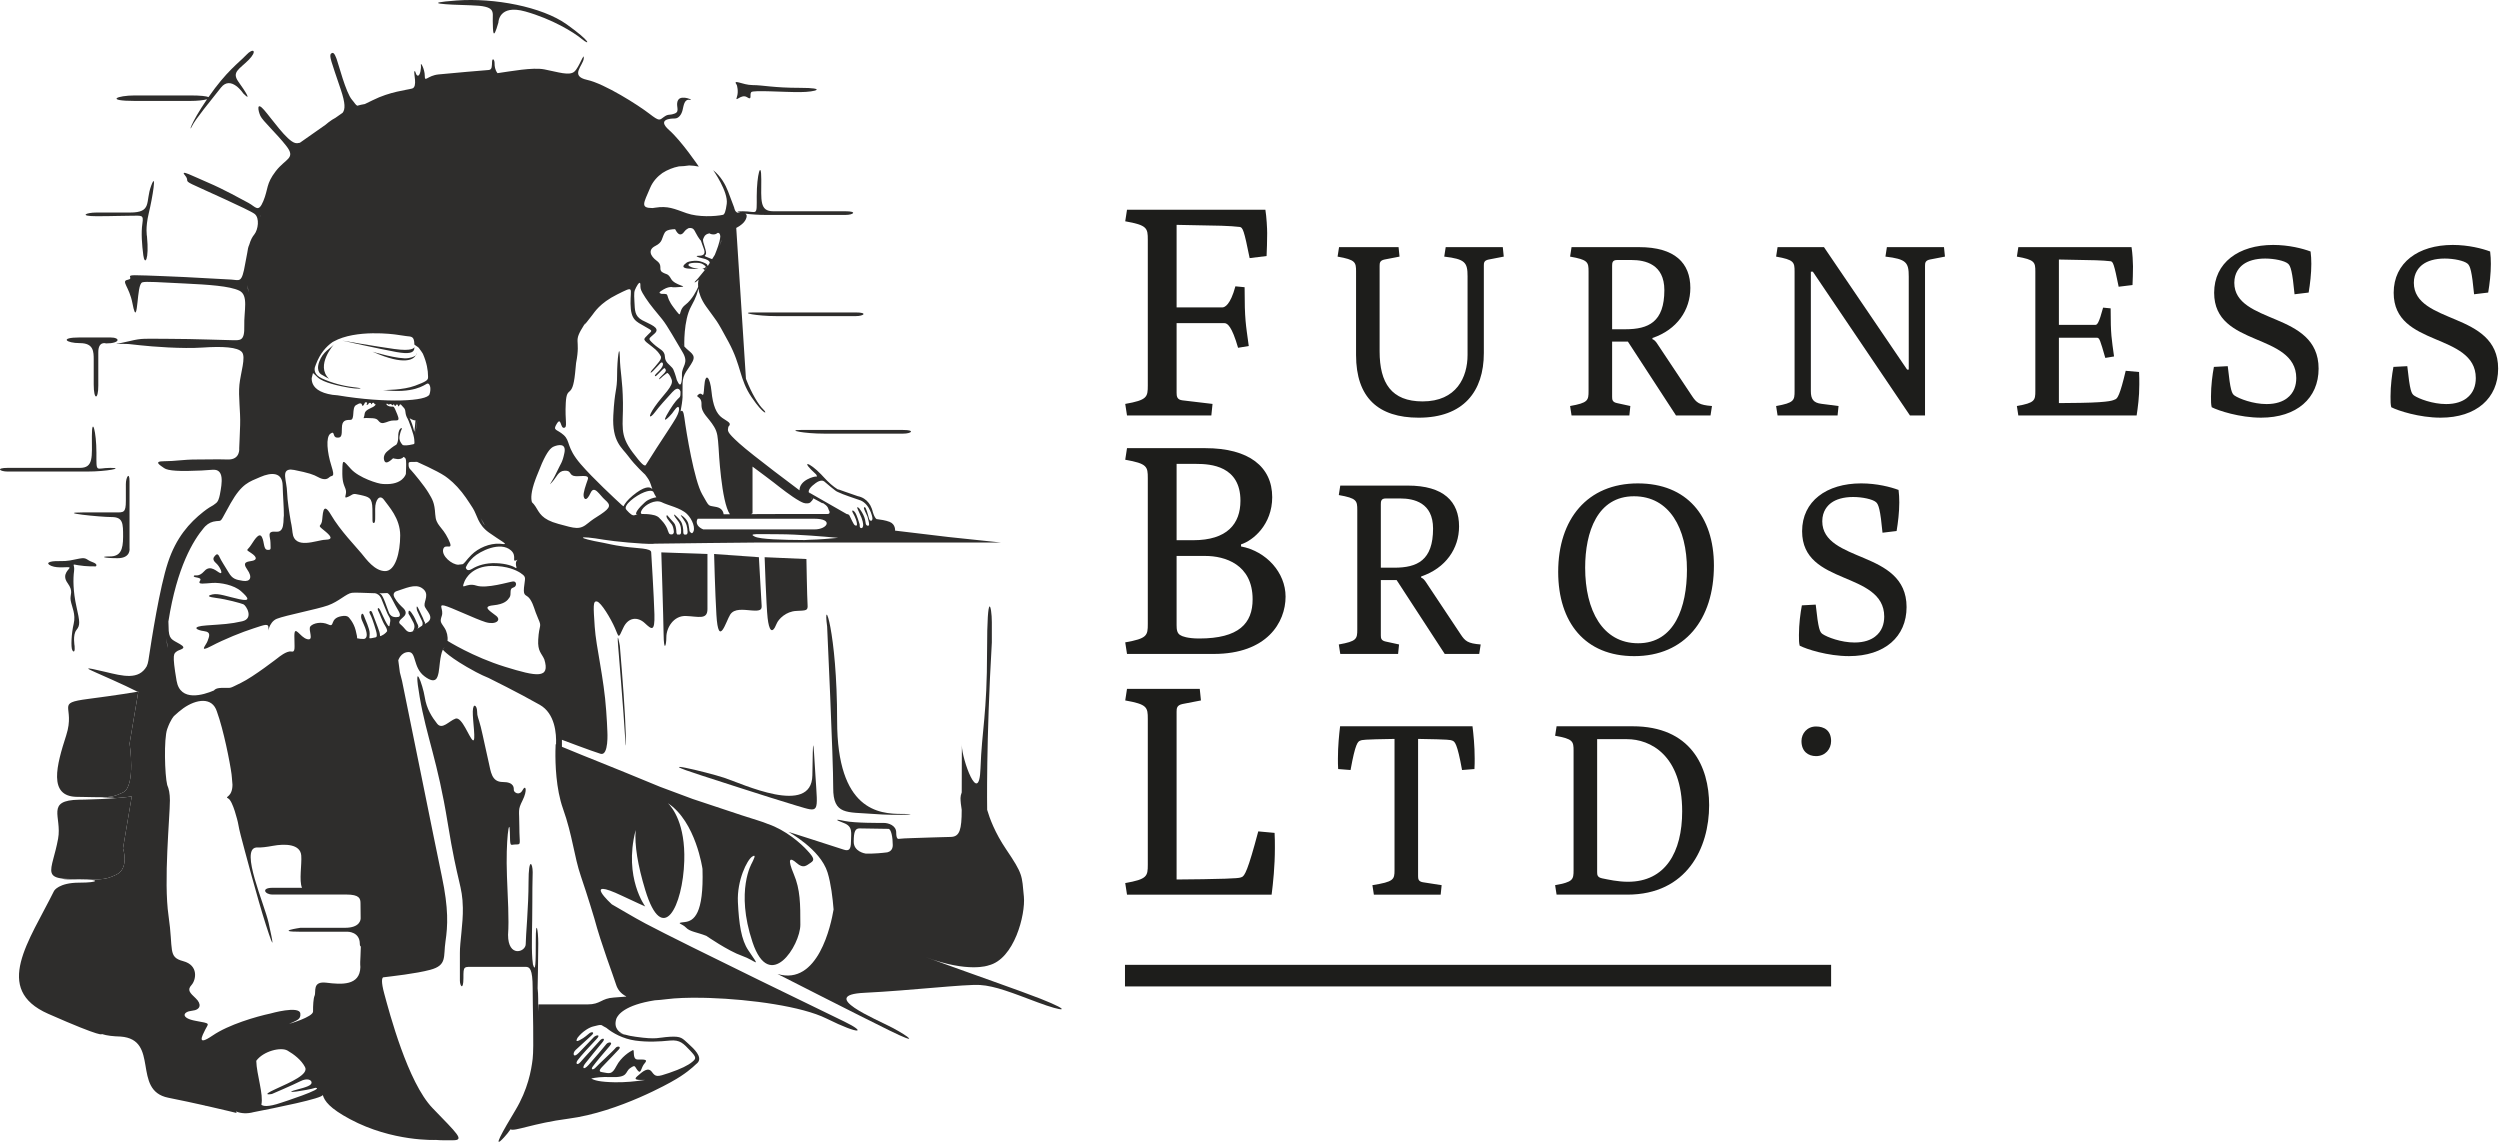 <?xml version="1.0" encoding="utf-8"?>
<!-- Generator: Adobe Illustrator 15.0.0, SVG Export Plug-In . SVG Version: 6.00 Build 0)  -->
<!DOCTYPE svg PUBLIC "-//W3C//DTD SVG 1.1//EN" "http://www.w3.org/Graphics/SVG/1.1/DTD/svg11.dtd">
<svg version="1.1" id="Layer_1" xmlns="http://www.w3.org/2000/svg" xmlns:xlink="http://www.w3.org/1999/xlink" x="0px" y="0px"
	 width="600px" height="274px" viewBox="0 0 600 274" enable-background="new 0 0 600 274" xml:space="preserve">
<g>
	<g>
		<path fill="#1D1D1B" d="M346.617,61.587l0.352-2.274h13.701l0.232,2.274l-3.614,0.699c-1.165,0.234-1.165,0.817-1.165,1.516
			v20.933c0,9.212-4.899,15.508-15.627,15.508c-9.679,0-15.041-4.78-15.041-15.042V65.202c0-2.273-0.118-2.856-4.434-3.615
			l0.352-2.274h14.284l0.232,2.274l-3.614,0.699c-1.107,0.234-1.165,0.817-1.165,1.516v20.524c0,7.638,2.856,12.011,10.32,12.011
			c8.16,0,10.785-5.831,10.785-11.136V66.31C352.216,62.986,351.633,62.17,346.617,61.587z"/>
		<path fill="#1D1D1B" d="M376.821,97.443c4.315-0.758,4.433-1.34,4.433-3.614V65.202c0-2.273-0.117-2.856-4.433-3.615l0.351-2.274
			h16.21c8.628,0,12.301,3.849,12.301,9.795c0,5.306-3.206,10.028-9.095,12.01v0.292c0.407,0.116,0.816,0.524,1.283,1.283
			l8.221,12.36c1.05,1.574,1.69,2.158,4.781,2.39l-0.351,2.274h-8.28l-11.543-17.725h-3.79v13.235c0,0.7,0.059,1.283,1.165,1.515
			l3.209,0.7l-0.235,2.274h-13.876L376.821,97.443z M390.116,79.02c5.539,0,9.329-1.75,9.329-9.387c0-6.239-4.607-7.23-7.873-7.23
			h-3.498c-1.106,0-1.165,0.7-1.165,1.399V79.02H390.116z"/>
		<path fill="#1D1D1B" d="M426.266,97.443c4.315-0.758,4.434-1.34,4.434-3.614V65.202c0-2.273-0.118-2.856-4.434-3.615l0.351-2.274
			h7.931l0.582,5.889h-0.524v28.686c0,1.865,0.583,2.798,2.564,3.032l4.083,0.523l-0.234,2.274h-14.401L426.266,97.443z
			 M431.106,59.312h6.646l23.672,34.867l-0.116,5.48l-2.916,0.059L431.106,59.312z M457.635,88.699h0.466V66.367
			c0-3.382-0.583-4.197-5.597-4.78l0.35-2.274h13.703l0.232,2.274l-3.615,0.699c-1.107,0.234-1.168,0.817-1.168,1.516v35.916h-3.438
			L457.635,88.699z"/>
		<path fill="#1D1D1B" d="M484.051,97.443c4.312-0.758,4.43-1.34,4.43-3.614V65.202c0-2.273-0.118-2.856-4.43-3.615l0.348-2.274
			h27.171c0.233,1.458,0.349,3.673,0.349,4.606c0,1.633-0.057,3.149-0.115,4.49l-3.324,0.408c-1.106-5.481-1.34-6.064-1.982-6.122
			c-1.049-0.116-1.924-0.175-3.557-0.233l-8.804-0.175v15.685h8.746c0.467,0,0.874-0.467,1.865-4.141l1.809,0.176
			c0,6.53,0.231,7.171,0.816,11.544l-2.1,0.349c-1.226-4.256-1.399-4.839-1.982-4.839h-9.154v15.683l5.189-0.058
			c7.637-0.117,7.871-0.699,8.278-0.816c0.584-0.175,1.168-0.991,2.567-6.879l3.205,0.292c0.059,0.991,0.059,1.981,0.059,2.974
			c0,3.09-0.35,5.48-0.641,7.462h-28.396L484.051,97.443z"/>
		<path fill="#1D1D1B" d="M554.718,63.335c0,2.333-0.293,4.782-0.642,6.88l-3.383,0.408c-0.525-5.48-0.933-6.822-1.574-7.346
			c-0.816-0.7-3.264-1.225-5.479-1.225c-2.392,0-4.14,0.583-5.249,1.399c-0.874,0.642-2.156,1.982-2.156,4.432
			c0,4.956,5.131,6.763,10.086,8.862c4.957,2.099,10.146,4.723,10.146,11.72c0,7.114-5.247,11.777-13.817,11.777
			c-5.132,0-10.262-1.691-11.837-2.507c-0.176-0.7-0.176-1.399-0.176-2.565c0-2.624,0.351-5.247,0.7-7.113l3.324-0.175
			c0.642,6.005,0.99,6.588,1.632,7.054c1.109,0.758,4.431,2.042,7.696,2.042c2.332,0,3.907-0.642,4.898-1.399
			c1.69-1.284,2.216-3.091,2.216-4.84c0-5.481-5.131-7.405-9.796-9.387c-4.956-2.099-9.912-4.431-9.912-11.078
			c0-7.23,5.888-11.486,14.169-11.486c3.79,0,7.112,0.874,8.979,1.574C554.659,61.295,554.718,62.286,554.718,63.335z"/>
		<path fill="#1D1D1B" d="M597.806,63.335c0,2.333-0.291,4.782-0.641,6.88l-3.384,0.408c-0.522-5.48-0.932-6.822-1.573-7.346
			c-0.815-0.7-3.265-1.225-5.481-1.225c-2.389,0-4.14,0.583-5.246,1.399c-0.874,0.642-2.158,1.982-2.158,4.432
			c0,4.956,5.133,6.763,10.087,8.862c4.956,2.099,10.146,4.723,10.146,11.72c0,7.114-5.247,11.777-13.816,11.777
			c-5.132,0-10.263-1.691-11.836-2.507c-0.178-0.7-0.178-1.399-0.178-2.565c0-2.624,0.351-5.247,0.7-7.113l3.324-0.175
			c0.642,6.005,0.99,6.588,1.633,7.054c1.108,0.758,4.432,2.042,7.696,2.042c2.331,0,3.906-0.642,4.896-1.399
			c1.691-1.284,2.217-3.091,2.217-4.84c0-5.481-5.132-7.405-9.795-9.387c-4.957-2.099-9.913-4.431-9.913-11.078
			c0-7.23,5.889-11.486,14.167-11.486c3.792,0,7.114,0.874,8.98,1.574C597.748,61.295,597.806,62.286,597.806,63.335z"/>
	</g>
	<g>
		<path fill="#1D1D1B" d="M270.055,96.939c5.273-0.926,5.417-1.639,5.417-4.418V57.529c0-2.779-0.144-3.492-5.417-4.418l0.427-2.78
			h33.209c0.287,1.781,0.429,4.49,0.429,5.63c0,1.995-0.071,3.848-0.142,5.487l-4.063,0.5c-1.354-6.699-1.639-7.412-2.422-7.484
			c-1.283-0.142-2.352-0.213-4.348-0.285l-10.761-0.213v19.812h10.975c0.571,0,1.925-0.571,3.136-5.06l2.209,0.214
			c0,7.981,0.285,8.766,0.997,14.11l-2.565,0.428c-1.497-5.202-2.565-5.915-3.278-5.915h-11.474v16.676
			c0,0.855,0.072,1.71,1.425,1.853l7.198,0.855l-0.285,2.779h-20.24L270.055,96.939z"/>
	</g>
	<g>
		<path fill="#1D1D1B" d="M321.313,154.671c4.314-0.757,4.433-1.34,4.433-3.614v-28.627c0-2.273-0.118-2.857-4.433-3.615
			l0.351-2.274h16.209c8.628,0,12.302,3.849,12.302,9.796c0,5.305-3.206,10.029-9.096,12.011v0.292
			c0.409,0.116,0.815,0.523,1.283,1.281l8.222,12.362c1.049,1.574,1.69,2.156,4.78,2.389l-0.351,2.275h-8.278l-11.546-17.726h-3.79
			v13.235c0,0.699,0.059,1.283,1.167,1.516l3.207,0.699l-0.232,2.275h-13.877L321.313,154.671z M334.607,136.247
			c5.539,0,9.329-1.749,9.329-9.386c0-6.239-4.605-7.23-7.871-7.23h-3.499c-1.108,0-1.167,0.7-1.167,1.399v15.217H334.607z"/>
		<path fill="#1D1D1B" d="M393.089,116.016c11.778,0,18.25,7.872,18.25,19.708c0,13.002-6.997,21.748-19.124,21.748
			c-11.777,0-18.25-8.047-18.25-20.232C373.965,124.587,380.961,116.016,393.089,116.016z M404.867,136.714
			c0-9.911-4.198-17.609-12.711-17.609c-8.746,0-11.719,8.514-11.719,17.142c0,10.262,4.198,18.135,12.71,18.135
			C401.895,154.382,404.867,145.75,404.867,136.714z"/>
		<path fill="#1D1D1B" d="M455.828,120.563c0,2.333-0.293,4.782-0.642,6.881l-3.383,0.407c-0.523-5.48-0.932-6.822-1.573-7.347
			c-0.815-0.7-3.265-1.224-5.48-1.224c-2.39,0-4.14,0.583-5.247,1.399c-0.875,0.64-2.158,1.981-2.158,4.43
			c0,4.956,5.131,6.764,10.087,8.862c4.956,2.1,10.146,4.724,10.146,11.721c0,7.112-5.248,11.778-13.819,11.778
			c-5.13,0-10.261-1.69-11.836-2.509c-0.176-0.698-0.176-1.398-0.176-2.564c0-2.624,0.353-5.248,0.701-7.112l3.323-0.177
			c0.642,6.006,0.992,6.589,1.633,7.057c1.108,0.758,4.431,2.038,7.696,2.038c2.332,0,3.906-0.64,4.898-1.398
			c1.69-1.282,2.215-3.091,2.215-4.838c0-5.481-5.131-7.405-9.795-9.387c-4.957-2.1-9.913-4.432-9.913-11.079
			c0-7.23,5.89-11.486,14.169-11.486c3.789,0,7.114,0.874,8.979,1.574C455.77,118.523,455.828,119.514,455.828,120.563z"/>
	</g>
	<g>
		<path fill="#1D1D1B" d="M270.055,154.167c5.273-0.927,5.417-1.64,5.417-4.419v-34.991c0-2.78-0.144-3.492-5.417-4.418l0.427-2.78
			h18.815c10.476,0,16.034,4.49,16.034,11.759c0,6.555-4.561,10.404-7.483,11.331v0.498c6.057,1.141,10.69,6.271,10.69,12.044
			c0,6.201-4.489,13.755-17.246,13.755h-20.81L270.055,154.167z M286.376,129.651c8.124,0,11.331-3.919,11.331-9.478
			c0-8.339-7.127-8.837-10.548-8.837h-4.775v18.315H286.376z M283.453,152.527c0.214,0.144,1.496,0.713,4.347,0.713
			c9.549,0,12.828-3.635,12.828-9.406c0-8.411-6.699-10.406-11.331-10.406h-6.914v16.605
			C282.384,151.032,282.456,152.1,283.453,152.527z"/>
	</g>
	<g>
		<path fill="#1D1D1B" d="M334.686,208.824v-31.485c-7.638,0.118-7.813,0.234-8.222,0.41c-0.582,0.232-1.166,0.582-2.331,7.055
			l-2.975-0.233c-0.057-0.875-0.057-1.69-0.057-2.508c0-3.031,0.29-5.831,0.523-7.756h31.776c0.232,1.925,0.524,4.725,0.524,7.756
			c0,0.817,0,1.633-0.058,2.508l-2.974,0.233c-1.166-6.473-1.749-6.822-2.332-7.055c-0.409-0.176-0.583-0.292-8.221-0.41v32.884
			c0,0.701,0.058,1.342,1.166,1.519l4.489,0.698l-0.233,2.273h-16.034l-0.35-2.273C334.51,211.623,334.686,211.099,334.686,208.824z
			"/>
		<path fill="#1D1D1B" d="M373.227,212.439c4.315-0.758,4.431-1.341,4.431-3.615v-28.628c0-2.273-0.115-2.857-4.431-3.614
			l0.352-2.275h18.248c13.879,0,18.367,9.563,18.367,18.951c0,10.203-5.307,21.455-19.65,21.455h-16.965L373.227,212.439z
			 M384.539,210.807c1.457,0.292,3.729,0.816,6.18,0.816c8.979,0,13.002-7.112,13.002-16.907c0-13.528-7.696-17.317-13.236-17.317
			h-7.171v31.893C383.313,209.991,383.372,210.574,384.539,210.807z"/>
	</g>
	<g>
		<path fill="#1D1D1B" d="M270.055,211.935c5.273-0.926,5.417-1.64,5.417-4.42v-34.989c0-2.779-0.144-3.493-5.417-4.419l0.427-2.78
			h17.46l0.285,2.78l-4.419,0.855c-1.354,0.285-1.425,0.997-1.425,1.853v40.265l6.343-0.07c9.336-0.145,8.766-0.356,9.265-0.5
			c0.712-0.214,1.497-1.569,3.991-10.976l3.919,0.358c0.072,1.211,0.072,2.422,0.072,3.634c0,4.348-0.428,8.409-0.784,11.188
			h-34.707L270.055,211.935z"/>
	</g>
	<rect x="269.996" y="231.56" fill="#1D1D1B" width="169.47" height="5.183"/>
	<g>
		<path fill="#1D1D1B" d="M432.353,177.853c0-1.806,1.34-3.497,3.497-3.497c1.923,0,3.614,0.933,3.614,3.497
			c0,1.925-1.399,3.615-3.614,3.615C433.983,181.468,432.353,180.359,432.353,177.853z"/>
	</g>
</g>
<g>
	<path fill="#2E2D2C" d="M18.788,135.658c1.873,0.331,4.189,0.275,4.189,0.275s0.716-0.496-0.827-1.046
		c-1.543-0.552-1.268-1.157-3.087-0.828c-1.819,0.332-2.534,0.661-4.905,0.607c-2.37-0.055-3.417,0.495-1.818,1.157
		s4.132,0.111,4.354,0.387c0.219,0.275-2.072,1.508-0.496,3.69c1.576,2.185,0.496,2.702,0.771,4.244
		c0.275,1.544,1.268,3.252,0.716,5.567c-0.551,2.313-0.71,5.676-0.327,6.337c0.383,0.662,0.671,0.274,0.547-0.991
		c0,0-0.496-2.701,0.441-3.859c0.936-1.156,0.826-1.928,0-5.62c-0.826-3.693-0.815-6.723-0.573-8.487
		C18.016,135.328,16.913,135.328,18.788,135.658L18.788,135.658z"/>
	<path fill="#2E2D2C" d="M186.378,149.711c0.459-1.149,2.259-2.977,4.738-3.086c2.481-0.11,2.811-0.056,2.7-1.542
		c-0.11-1.49-0.276-10.914-0.276-10.914l-10.028-0.44c0,0,0.386,11.738,0.716,14.604
		C184.559,151.198,185.275,152.466,186.378,149.711L186.378,149.711z"/>
	<path fill="#2E2D2C" d="M175.245,147.508c0.991-1.544,3.197-1.158,5.234-0.993c2.042,0.165,2.372-0.22,2.316-1.157
		c-0.056-0.938-0.661-11.628-0.661-11.628l-10.748-0.771c0,0,0.238,9.423,0.553,14.604
		C172.435,155.719,174.252,149.05,175.245,147.508L175.245,147.508z"/>
	<g>
		<defs>
			<rect id="SVGID_1_" x="0" y="-0.001" width="254.823" height="274.048"/>
		</defs>
		<clipPath id="SVGID_2_">
			<use xlink:href="#SVGID_1_"  overflow="visible"/>
		</clipPath>
		<path clip-path="url(#SVGID_2_)" fill="#2E2D2C" d="M169.79,146.185c0-2.646,0-13.227,0-13.227l-11.077-0.386
			c0,0,0.495,15.376,0.551,19.674c0.054,4.299,0.661,2.866,0.661,0.661c0-2.203,1.707-5.181,4.684-5.07
			C167.585,147.948,169.79,148.83,169.79,146.185L169.79,146.185z"/>
		<path clip-path="url(#SVGID_2_)" fill="#2E2D2C" d="M145.624,246.76c1.405,1.158,3.885,2.562,6.861,2.977
			c2.975,0.413,5.785,0.247,8.265,0c2.481-0.248,3.306,0.744,4.878,2.397c1.57,1.653,1.489,1.901,0.497,2.728
			c-0.992,0.827-2.646,1.653-5.539,2.646c-2.893,0.991-3.224,0.991-4.133-0.248c-0.91-1.24-2.15-0.165-3.556,1.074
			c-0.979,0.864,0.17,0.886,1.963,0.847c-2.407,0.379-4.906,0.602-7.287,0.563c-3.56-0.058-4.978-0.464-5.673-0.906
			c1.14-0.235,2.44-0.427,4.716-0.339c4.298,0.166,3.306-1.239,4.628-2.148c1.323-0.909,0.992-0.414,1.818,0.578
			c0.828,0.992,0.745-0.743,1.654-1.736c0.908-0.991-0.166-0.908-1.654-0.908c-1.487,0-0.577-2.563-1.238-2.232
			c-0.662,0.33-2.729,1.571-3.886,3.802c-1.079,2.082-1.585,1.792-3.39,1.475c0,0,0,0-0.001,0c-0.014-0.003-0.027-0.005-0.042-0.008
			c-0.388-0.067-1.068-0.172,0.043-1.301c1.155-1.172,3.952-4.133,3.952-4.133c0.754-0.797-0.396-0.909-0.77-0.372
			c-0.371,0.537-4.174,4.01-4.752,4.671s-1.322,0.619-0.691-0.249c0.631-0.868,2.922-3.636,3.998-4.836
			c1.075-1.198-0.373-1.033-0.744-0.536c-0.373,0.495-3.058,3.678-4.3,5.043c-1.239,1.362-1.611,0.66-0.784-0.373
			c0.826-1.033,3.141-3.927,4.091-5.042c0.952-1.116-0.042-1.116-0.578-0.455c-0.536,0.662-3.761,4.092-4.588,5.085
			c-0.826,0.99-1.363,0.499-0.743-0.373c0.616-0.872,3.305-3.803,4.505-5.043c1.198-1.241-0.083-1.033-0.62-0.495
			c-0.539,0.536-2.191,2.272-3.596,3.756c-1.406,1.48-1.591,0.048-0.744-0.698c0.846-0.746,2.81-2.604,3.75-3.431
			c0.938-0.826,0.135-0.991-0.443-0.578c-0.58,0.413-1.034,0.992-2.397,1.695c-1.256,0.646-0.539-0.486-0.417-0.671
			c1.187-1.513,2.856-2.453,3.724-2.637c0.969-0.204,1.435-0.437,1.98-0.315c0.344,0.226,0.722,0.434,1.114,0.631
			C145.539,246.697,145.576,246.721,145.624,246.76L145.624,246.76z M129.158,251.686c0.001-0.022,0.001-0.047,0.001-0.07
			c0,0.014,0,0.028,0,0.041C129.159,251.667,129.158,251.675,129.158,251.686L129.158,251.686z M129.133,252.452
			c0.004-0.102,0.007-0.206,0.01-0.312C129.139,252.245,129.137,252.354,129.133,252.452L129.133,252.452z M145.926,240.602
			c0.213-0.086,0.443-0.161,0.678-0.231c-0.201,0.068-0.398,0.135-0.602,0.202C145.975,240.583,145.953,240.592,145.926,240.602
			L145.926,240.602z M106.291,155.913c0.116-0.238,0.246-0.44,0.397-0.581L106.291,155.913L106.291,155.913z M102.225,149.603
			c-0.093,0.05-0.181,0.104-0.271,0.156c0.001,0,0.001-0.001,0.001-0.002c0.187-0.45-0.103-0.377-0.267-0.956
			c-0.166-0.577-0.455-0.95-1.158-2.521s-0.578-0.125-0.414,0.287c0.166,0.414,0.868,1.821,1.182,2.503c0.314,0.683,0,1.09,0,1.09h0
			c-0.437,0.282-0.819,0.545-1.176,0.78c0.5-0.422,0.205-0.926-0.048-1.395c-0.289-0.537-0.414-1.239-1.314-2.48
			c-0.902-1.239-0.711,0.229-0.711,0.229s0.579,0.929,1.198,2.168c0.613,1.227-0.23,2.088-0.249,2.107
			c-0.627,0.235-1.165,0.151-1.735-0.536c-0.642-0.776-1.021-1.07-1.24-1.275c-0.406-0.373-0.247-0.818,0.744-1.641
			c0.992-0.819,0.58-1.631,0-2.185c-0.578-0.552-1.488-1.39-2.103-2.546c-0.614-1.158,0.458-1.483,0.458-1.483h-0.001
			c2.16-0.676,4.473-1.852,6.11-0.789c2.039,1.322,0.495,3.141,0.661,4.242C102.059,146.461,104.705,148.225,102.225,149.603
			L102.225,149.603z M99.008,151.568c0.035-0.02,0.186-0.099,0.845-0.448C99.55,151.312,99.271,151.468,99.008,151.568
			L99.008,151.568z M95.169,148.113c-0.224,0.041-0.465-0.038-0.691-0.059c-0.279-0.06-0.812-0.269-1.126-1.019
			c-0.442-1.047-1.323-3.995-1.957-4.437c-0.16-0.11-0.289-0.176-0.377-0.213c0.162,0.001,0.321,0,0.478-0.001
			c0.057-0.001,0.107,0.001,0.174-0.002c0.007,0,0.013-0.002,0.021-0.002c0.455-0.007,0.885-0.023,1.277-0.052
			c0.195,0.094,0.373,0.261,0.576,0.52c0.417,0.531,1.034,1.984,2.067,3.718c0.632,1.062,0.325,1.401-0.008,1.507
			C95.507,148.057,95.371,148.076,95.169,148.113L95.169,148.113z M93.664,149.058c-0.014,0.077-0.025,0.156-0.037,0.246
			c-0.037,0.312-0.087,0.614-0.157,0.907c-0.306,0.663-1.677-2.681-2.185-3.696c-0.552-1.102-0.799-0.386-0.493,0.118
			c0.305,0.503,0.95,2.514,1.622,3.52c0.551,0.824,0.496,1.342,0.496,1.342c-0.197,0.273-0.448,0.523-0.771,0.743
			c-0.13,0.065-0.291,0.152-0.499,0.281c-0.07,0.034-0.136,0.068-0.211,0.101c-0.021,0.007-0.041,0.007-0.062,0.013
			c-0.048,0.014-0.097,0.027-0.146,0.041c-0.057-0.1,0.014-0.461-0.184-1.088c-0.331-1.047-1.488-3.913-1.709-4.574
			c-0.221-0.661-0.937-0.386-0.552,0.284c0.387,0.668,0.938,2.251,1.434,3.958c0.496,1.708,0,1.653,0,1.653s0.014,0.015,0.029,0.034
			c-0.349,0.084-0.705,0.155-1.061,0.218c-0.084,0.011-0.155,0.022-0.234,0.033c-0.473,0.057-0.222-0.108-0.222-1.167
			c0-1.21-1.047-3.251-1.372-4.219c-0.325-0.968-0.778-0.409-0.667,0.418c0.11,0.826,0.937,1.929,1.268,3.526
			c0.314,1.521-0.558,1.597-0.644,1.6c-0.603,0.011-1.157-0.043-1.631-0.173c0.091-0.167-0.031-0.741-0.315-1.896
			c-0.479-1.943-1.714-3.165-1.714-3.165l-0.001,0.002c-0.312-0.295-0.843-0.402-1.757-0.227c-2.867,0.551-1.433,2.756-3.086,1.983
			c-1.654-0.771-3.638-0.329-4.299,0.442c-0.662,0.771,0.992,3.525-0.771,3.085c-1.764-0.441-3.086-3.637-3.086-0.771
			s0.331,3.944-0.771,3.735s-3.086,1.444-3.086,1.444s-5.952,4.629-8.929,6.062c-2.976,1.434-2.093,1.213-4.299,1.213
			c-0.36,0-0.696,0.015-0.999,0.057l-0.003-0.003c0,0-0.005,0.003-0.006,0.004c-0.525,0.073-0.947,0.233-1.215,0.574
			c-2.507,1.071-8.074,2.821-8.959-2.328c-1.148-6.679-0.614-6.483,0-7.022s2.79-0.622,0.806-1.779
			c-1.985-1.156-2.729-1.073-2.729-4.216c0-0.453-0.017-0.854-0.043-1.207c2.054-13.132,6.027-19.542,8.502-22.469
			c0.121-0.139,0.22-0.25,0.333-0.377c0.823-0.796,1.611-1.134,2.632-1.242c1.571-0.165,0.744,0.496,3.472-4.299
			c2.728-4.794,4.461-5.134,7.106-6.291c2.646-1.158,5.293-1.231,5.376,1.992c0.063,2.499,0.305,5.345,0.291,7.231
			c-0.058,0.346-0.061,0.851-0.088,1.386c-0.015,0.097-0.02,0.189-0.016,0.276c-0.085,1.169-0.372,2.363-1.731,2.24
			c-2.424-0.222-1.377,1.156-1.377,2.646c0,1.488,0.277,1.763-0.716,1.707c-0.992-0.054-0.716-1.818-1.323-3.03
			c-0.606-1.213-1.599,0.274-2.591,1.818c-0.99,1.542-1.487,0.993,0,1.984c1.489,0.992,1.379,1.652,0.221,1.873
			c-1.157,0.222-2.483,0.222-1.159,2.096c1.325,1.873,0.72,2.976-1.044,2.7c-1.764-0.275-2.535-0.496-3.417-1.984
			c-0.881-1.489-1.819-2.866-2.204-3.747c-0.385-0.881-0.717-0.716-1.102-0.276c-0.386,0.441-0.663,0.937,0.275,1.763
			c0.938,0.828,1.708,2.591,0.992,2.371c-0.715-0.22-2.314-2.152-3.801-0.471c-1.489,1.683-2.371,0.691-2.537,1.187
			c-0.165,0.496,2.15,0.166,1.489,1.157c-0.662,0.993,1.132,0.606,3.018,0.495c1.886-0.108,5.138,0.479,6.846,2.004
			c1.709,1.523,2.425,2.518-0.384,1.91c-2.812-0.606-5.04-1.488-6.461-1.157c-1.42,0.331-1.145,0.606,1.059,0.882
			c2.206,0.275,5.677,1.212,6.338,1.487c0.662,0.276,2.591,3.418-0.274,4.08c-2.866,0.661-4.63,0.715-8.542,0.99
			c-3.914,0.275-2.425,1.156-0.607,1.378c1.819,0.221,1.158,1.379,0.828,2.37c-0.331,0.993-2.26,2.866,0.881,1.213
			c3.142-1.654,7.384-3.361,10.14-4.243c2.755-0.882,3.693-1.379,3.583,0.108c-0.111,1.489-0.056-1.597,2.039-2.424
			c2.095-0.826,9.589-2.26,12.234-3.196c2.646-0.937,4.409-2.866,5.787-3.032c0.793-0.094,2.849,0.029,4.933,0.088
			c0.197,0.006,0.393,0.011,0.588,0.015c0.476,0.087,1.131,0.391,1.534,1.356c0.689,1.653,1.102,2.804,1.459,3.565
			c0.359,0.762,0.713,1.012,0.671,1.755C93.664,149.052,93.664,149.055,93.664,149.058L93.664,149.058z M67.513,264.643
			c-3.316,1.143-4.419,0.81-4.786,0.489c0.558-2.518-1.143-7.24-1.222-10.54c1.69-2.336,5.917-3.367,7.487-2.458
			c1.571,0.909,3.307,2.231,4.216,3.968c0.909,1.735-3.307,3.555-7.109,5.291c-3.802,1.736-0.827,1.157-0.827,1.157
			s5.208-2.232,6.824-3.06c1.616-0.826,2.683-0.331,2.683,0.331c0,0.661-1.157,1.074-3.554,1.698s-1.571,0.782,2.397,0.038
			c0.892-0.166,1.572-0.326,2.097-0.491c0.002,0,0.004,0.001,0.007,0.001C78.16,261.215,67.513,264.643,67.513,264.643
			L67.513,264.643z M70.226,251.581c0.011,0.007,0.023,0.016,0.033,0.024c-0.018-0.01-0.035-0.019-0.053-0.026L70.226,251.581
			L70.226,251.581z M54.758,191.622c1.152,0.576,2.312,5.646,2.323,5.685c0.23,1.254,0.47,2.383,0.705,3.225
			c0.749,2.855,3.989,15.127,6.027,21.43c2.313,7.165,1.652,4.082,0.661-0.438c-0.992-4.519-6.928-17.729-2.968-18.125
			c0,0,0.001,0,0.002,0c1.221,0.055,2.611-0.147,3.957-0.396c2.977-0.551,6.614-0.439,6.834,2.315
			c0.17,2.113-0.562,6.031,0.177,7.749c-0.001,0.001-0.005,0.004-0.005,0.004s-4.315,0-7.088,0c-2.772,0-1.856,1.616,0,1.616
			c0,0,14.521,0,17.729,0c3.208,0,3.408,0.991,3.408,2.149c0,0.003,0.001,0.005,0.001,0.01c0.004,1.203,0.017,2.362,0.034,3.474
			h-0.001c0,0,0.001,0.01,0.001,0.017c0,0.013,0,0.023,0,0.036c0.005,0.332-0.121,2.298-3.764,2.298c-3.979,0-10.695,0-10.695,0
			s-6.386,0.944,0,0.944c6.386,0,11.347,0,11.347,0s2.914-0.017,2.914,2.914c0,0.36,0.088,0.559,0.241,0.633
			c-0.015,0.795-0.038,1.565-0.082,2.298c-0.061,1.001-0.101,1.888-0.027,2.645c0,0.001,0,0.001,0,0.001
			c-0.104,4.523-4.601,4.187-8.128,3.744c-3.527-0.441-2.425,2.205-2.866,3.141c-0.28,0.596-0.381,2.368-0.362,3.781
			c-0.02,1.308-5.765,2.966-5.767,2.966c1.936-0.892,2.871-1.065,2.712-2.497c-0.22-1.983-7.165,0-7.165,0
			c-3.44,0.735-10.029,2.648-13.9,5.294c-3.871,2.645-2.522,0.11-1.749-1.434c0.771-1.542,1.431-1.434-2.28-2.094
			c-3.713-0.661-3.122-2.205-0.917-2.425c2.204-0.22,2.314-1.654,0.917-2.977s-2.13-1.984-1.026-3.196
			c1.101-1.213,1.763-4.739-1.984-5.73c-3.749-0.992-2.314-2.646-3.528-10.912c-1.212-8.267,0.331-23.809,0.331-27.666
			c0-1.64-0.241-2.779-0.65-3.711c-0.59-2.376-0.826-11.067,0-13.409c0.827-2.341,1.633-3.137,1.633-3.137l0,0
			c0.748-0.689,1.524-1.367,2.252-1.879c3.058-2.148,6.928-2.819,8.058,0.843c0.001,0.004,0.002,0.008,0.003,0.011
			c1.586,4.358,3.132,12.213,3.5,15c0.006,0.259,0.032,0.548,0.084,0.872c0,0.246,0.049,0.837,0.137,1.654
			C55.766,191.485,53.75,191.119,54.758,191.622L54.758,191.622z M40.209,155.498l-0.312-2.326c0-0.001,0-0.001,0-0.002
			C40.039,154.198,40.209,154.723,40.209,155.498L40.209,155.498z M59.428,88.635L59.428,88.635l-0.001,0.013
			C59.427,88.644,59.427,88.639,59.428,88.635L59.428,88.635z M59.622,70.186c-0.123-0.576-0.169-1.153-0.174-1.77
			C59.541,69.483,59.622,70.186,59.622,70.186L59.622,70.186z M62.625,51.586l0.019,0.527
			C62.602,51.868,62.599,51.709,62.625,51.586L62.625,51.586z M62.779,55.849l0.001,0.026c0,0-0.005,0.001-0.005,0.001
			C62.776,55.867,62.777,55.858,62.779,55.849L62.779,55.849z M69.745,112.689c0.297,0.015,0.581,0.045,0.845,0.098
			c3.583,0.717,4.63,1.102,5.733,1.708c1.102,0.607,2.038,0.716,2.699,0.055c0.662-0.661,1.489,0.332,0.497-2.811
			c-0.993-3.141-1.378-6.833-0.22-7.66c1.157-0.827,0.441,0.827,1.542,0.937c1.103,0.111,1.213-0.403,1.213-2.269
			c0-1.864,0.882-1.974,2.039-1.974s0.276-2.866,1.323-3.527c1.047-0.662,1.377-0.497,1.487,0c0.082,0.367,0.403,0.067,0.654-0.561
			c0.012-0.029,0.022-0.061,0.033-0.091c0.044-0.024,0.132-0.041,0.296-0.037c0.436,0.007,0.103,0.371,0.103,0.558
			c0,0.186,0.416-0.029,0.496-0.28c0.08-0.249,0.64-0.167,0.578,0.036c-0.062,0.203,0.19,0.182,0.229-0.019
			c0.018-0.091,0.109-0.153,0.205-0.187c0.086,0.007,0.173,0.015,0.259,0.021c0.03,0.119,0.207,0.526,0.427,0.292
			c-0.008,0.035-0.012,0.069-0.028,0.104c-0.441,0.937-2.48,0.94-2.646,2.261c-0.165,1.32-0.618,0.974,0.377,0.974
			c2.736,0,2.544,0.292,3.15,0.898c0.606,0.606,1.308,0.248,2.316-0.11c1.596-0.568,2.893,0.541,1.992-1.665
			c-0.901-2.205-0.781-1.808-1.496-1.862c-0.574-0.043-1.035-0.234-1.143-0.674c0.029,0.002,0.059,0.004,0.088,0.006l0.261,0.018
			c0,0,0.226,0.281,0.35,0.154c0.125-0.126,0.245-0.12,0.289-0.117c0.044,0.002,0.31,0.043,0.372,0.221
			c0.062,0.179,0.291-0.008,0.31-0.097c0.021-0.087,0.249-0.057,0.311,0.171c0.061,0.228,0.247,0.225,0.33,0
			c0.082-0.225,0.393-0.268,0.455-0.061s0.227,0.537,0.35,0.145c0.051-0.161,0.119-0.237,0.181-0.275
			c0.067,0.002,0.132,0.003,0.199,0.004l0.827,0.918c0.496,0.786,0.03,1.135,0.819,2.558c-0.032-0.077-0.062-0.153-0.092-0.232
			c0.064,0.119,0.134,0.267,0.208,0.44c-0.044-0.074-0.079-0.139-0.116-0.208c0.076,0.178,0.157,0.342,0.231,0.48
			c0.423,1.03,0.946,2.586,1.144,3.355c0.275,1.075,0.192,1.354,0.247,1.791c0.057,0.438-0.204,0.417-0.426,0.469
			c-1.116,0.272-1.947,0.299-2.378,0.177c-1.163-1.236-0.741-2.142-0.64-2.719c0.149-0.852,0.593-1.261,0.373-1.344
			c-0.222-0.083-0.827,0.414-0.822,1.984c0.007,1.571-0.466,1.982-0.466,1.982v0.001c-0.758,0.398-1.623,1.132-2.171,1.6
			c-0.744,0.633-0.937,1.433-0.744,2.094c0.193,0.661,0.633,0.993,2.148-0.44c0,0,1.841,0.621,2.504-0.333l0,0
			c0.069,0.046,0.135,0.085,0.197,0.112c0.496,0.221,0.462,1.029,0.414,2.81c-0.014,0.505-0.022,0.874-0.042,1.165
			c-0.024,0.092-0.754,2.689-5.232,2.433c-0.104-0.009-0.208-0.015-0.308-0.015c-1.059,0-5.743-1.469-7.672-3.628
			c-1.929-2.159-1.984-2.38-2.039,0.321c-0.054,2.701,0.276,3.251,0.772,4.521c0.495,1.267-0.772,2.479,0.605,1.873
			c1.377-0.606,0.882-0.937,2.976-0.442c2.094,0.497,2.811,0.608,2.866,3.362c0.055,2.756-0.111,3.361,0.331,3.361
			c0.441,0,0.33-1.267,0.33-3.416c0-2.15,1.103-3.599,2.15-2.103c1.047,1.496,3.856,4.362,3.856,8.496
			c0,4.133-1.157,8.595-3.637,8.567c-2.479-0.025-4.463-2.782-5.677-4.269c-1.211-1.487-5.125-5.511-7.274-9.203
			c-2.15-3.693-1.93,0.33-2.204,1.597c-0.275,1.269-1.213,0.717,0.44,2.039c1.653,1.323,2.48,2.26,0.386,2.316
			c-2.094,0.055-7.439,2.535-7.88-1.763c-0.031-0.295-0.063-0.567-0.098-0.829h0.001c0,0-0.003-0.012-0.003-0.014
			c-0.09-0.687-0.196-1.265-0.309-1.743c-0.337-1.972-0.832-5.14-0.887-7.011C68.827,115.324,67.444,112.784,69.745,112.689
			L69.745,112.689z M75.116,89.527c0.13,0.052,0.411,0.4,1.176,1.085c0.691,0.618,1.935,1.113,3.267,1.502
			c1.536,0.45,3.191,0.758,4.255,0.945c1.856,0.323,3.939,0.247,1.856-0.028c-0.144-0.02-0.308-0.04-0.494-0.06
			c-0.007-0.001-0.015-0.002-0.024-0.003c-0.085-0.009-0.172-0.019-0.258-0.029c-0.048-0.006-0.093-0.017-0.141-0.023
			c-2.704-0.344-5.194-1.045-7.513-2.105c-1.932-0.883-1.799-2.189-1.659-2.697c0.079-0.222,0.155-0.438,0.245-0.677
			c0.976-2.585,2.431-4.25,3.979-5.328c0.085-0.05,0.173-0.097,0.261-0.145c5.399-2.994,14.56-1.721,15.02-1.653
			c1.073,0.163,1.981,0.297,2.386,0.347c1.274,0.156,1.942-0.029,1.984,2.051c0.669,0.434,1.031,0.745,1.031,0.745
			c0.558,0.718,0.923,1.311,0.993,1.423c0.008,0.018,0.017,0.035,0.026,0.053c0.911,2.102,1.226,3.922,1.229,5.431
			c0.002,0.01,0.002,0.021,0.002,0.031c0,0.111-0.007,0.215-0.012,0.324c-0.073,0.545-0.556,0.909-3.103,1.853
			c-2.878,1.067-7.145,1.039-7.656,1.03c-0.034,0-0.051,0-0.051,0c7.356,0.927,9.906-1.215,10.541-1.506
			c0.634-0.292,0.81,0.865,0.81,0.865v-0.001c0.057,0.47,0.029,1.033-0.184,1.67c-0.544,1.635-10.191,2.222-22.049,0.247
			c-0.463-0.042-0.878-0.081-1.239-0.117c-0.777-0.119-1.435-0.282-1.998-0.476c-0.01-0.002-0.019-0.003-0.028-0.005l0.003-0.003
			c-2.458-0.856-3.002-2.326-2.965-3.527C74.884,90.377,74.985,89.975,75.116,89.527L75.116,89.527z M100.177,100.774l-0.556,3.632
			c0-0.001,0-0.001,0-0.001C99.625,104.372,99.851,102.378,100.177,100.774L100.177,100.774z M99.438,103.633
			c-0.339-1.374-0.664-2.332-1.134-3.257c0.004,0.003,0.874,0.569,1.413,0.507C99.633,101.941,99.523,103.106,99.438,103.633
			L99.438,103.633z M106.789,114.256c0.172,0.121,0.351,0.253,0.537,0.394c0.162,0.136,0.286,0.232,0.381,0.296
			c0.604,0.483,1.279,1.086,2.04,1.905c1.611,1.736,2.645,3.431,3.719,5.084c1.075,1.654,1.166,3.926,3.869,5.869
			s4.681,2.872,3.507,2.776c-0.009,0-0.012,0-0.02,0c-0.284-0.042-0.584-0.072-0.908-0.089c-2.396-0.124-5.083,0.993-6.778,2.687
			c-1.372,1.37-1.613,2.083-2.223,2.268c-0.156-0.02-0.328-0.005-0.514,0.047c-0.152-0.01-0.274,0.01-0.38,0.042
			c-1.553,0.001-4.043-2.082-3.663-3.681c0.414-1.735,2.811,0.745,1.24-2.479c-1.571-3.224-2.976-3.141-3.142-5.953
			c-0.164-2.811-0.661-3.555-1.653-5.208c-0.992-1.652-3.389-4.547-4.216-5.455c-0.064-0.071-0.117-0.118-0.167-0.157
			c-0.153-0.175-0.356-0.492-0.356-0.972c0-0.772-0.084-0.771,1.433-0.771c0.219,0,0.408-0.005,0.583-0.014
			C100.08,110.847,104.8,112.921,106.789,114.256L106.789,114.256z M110.481,116.763l0.003,0.005
			c-0.005-0.007-0.011-0.014-0.017-0.019L110.481,116.763L110.481,116.763z M115.374,124.371l0.976,1.708
			c-0.314-0.354-0.511-0.77-0.977-1.709L115.374,124.371L115.374,124.371z M154.909,71.455c1.213,1.874,2.7,3.527,4.023,5.18
			c1.323,1.653,3.251,5.18,4.88,7.88c1.627,2.7-0.197,3.306-0.142,5.345c0.054,2.041-0.337,3.308-1.047,1.709
			c-0.058-0.131-0.121-0.251-0.188-0.367c0.001,0,0.004,0.002,0.004,0.002s-0.375-1.462-0.792-2.413
			c-0.022-0.052-0.043-0.103-0.069-0.151c-0.002-0.005-0.005-0.011-0.007-0.017c-0.004-0.009-0.01-0.014-0.015-0.023
			c-0.03-0.054-0.062-0.105-0.095-0.156c-0.044-0.068-0.089-0.13-0.136-0.182c-0.626-0.763-1.689-1.277-1.738-2.589
			c-0.062-1.653-1.206-1.708-2.75-3.141c-1.542-1.433-1.102-1.158,0.33-2.536c1.435-1.377-1.21-2.149-3.029-3.141
			c-1.82-0.992-1.764-2.314-1.875-4.464c-0.109-2.149-0.109-2.425,0.412-3.433c0.521-1.009,1.021-1.527,1.021-0.59
			c0,0.707,0.001,1.04,0.522,1.965c0,0,0.002,0.002,0.002,0.002C154.39,70.636,154.612,70.996,154.909,71.455L154.909,71.455z
			 M164.221,83.14c-0.14-0.154-0.277-0.318-0.409-0.499c-0.047-0.065-0.093-0.135-0.141-0.203
			C163.988,82.842,164.183,83.091,164.221,83.14L164.221,83.14z M157.279,59.027c1.819-0.91,1.488-1.818,2.231-3.141
			c0.312-0.556,0.992-0.759,1.806-0.842c0.053-0.002,0.112-0.007,0.176-0.017c0.16-0.012,0.325-0.021,0.491-0.027
			c0.17,0.052,0.113,0.278,0.588,0.851c0.705,0.846,1.362,0.2,1.693-0.296c0.328-0.494,1.032-0.815,1.038-0.818
			c1.376-0.178,1.312,0.689,2.145,1.976c0.097,0.152,0.183,0.281,0.264,0.402v0l0.002,0.002c0.209,0.313,0.364,0.523,0.492,0.628
			l0.006,0.009c0,0,0.27,0.776,0.725,2.017c0.454,1.24-0.166,1.612-1.199,1.612c-1.035,0-0.497,0.331,0.908,0.62
			c0.976,0.201,1.671,0.563,1.701,1.083c-0.154,0.243-0.319,0.511-0.487,0.784c-0.044-0.101-0.054-0.436-0.554-0.665
			c-0.814-0.372-1.624-0.789-3.305-0.541c-0.835,0.123-1.191,0.312-1.334,0.479c-0.118,0.071-0.244,0.169-0.391,0.318
			c-0.816,0.834,0.417,1.021,1.711,1.049c1.295,0.028,2.232,0.138,1.35-0.028c-0.882-0.165-1.238-0.248-1.844-0.578
			c-0.585-0.32-0.041-0.632-0.006-0.651c0.655-0.211,1.583-0.229,2.374-0.134c0.644,0.077,1.173,0.491,1.482,0.793
			c0.213,0.393-0.822,0.598-0.822,0.598c0.415-0.027,0.608,0.321,0.608,0.321l0.473-0.637c0.018,0.025,0.03,0.039,0.031,0.04
			c-0.905,1.038-2.134,2.708-2.682,3.184c-0.487,0.422-0.225,0.635,0.75-0.336l-0.021,0.02c0,0-0.223,0.646-0.125,1.753
			c-0.308,0.73-1.363,3.002-3.083,4.309c-2.068,1.57-0.366,3.838-2.778,0.67c-2.414-3.169-0.597-3.337-2.919-3.301
			c-0.725-0.208-0.708-0.375,0.506-1.088c0.781-0.459,1.416-0.562,1.84-0.562c0.626,0.153,1.068,0.035,2.274-0.018
			c1.901-0.083-1.487-0.413-2.313-1.901c-0.827-1.488-1.158-0.992-2.15-1.654c-0.992-0.661,0.249-1.57-1.323-2.728
			C156.04,61.424,155.46,59.936,157.279,59.027L157.279,59.027z M168.936,56.96c0.237-0.595,0.744-0.843,1.333-0.954
			c0.009,0.008,0.405,0.299,1.081,0.255c0.423-0.028,0.724-0.227,0.893-0.375c0.473-0.034,0.598,0.418,0.63,0.878
			c-0.095,1.418-0.894,3.322-1.317,4.4c-0.198,0.32-0.409,0.657-0.646,1.03c-0.166-0.067-0.369-0.145-0.661-0.257
			c-1.737-0.662-0.943-0.431-0.817-1.009c0.124-0.579-0.25-1.372-0.62-2.732c-0.083-0.299-0.1-0.544-0.086-0.754
			C168.788,57.312,168.856,57.159,168.936,56.96L168.936,56.96z M178.306,88.844l0.716,2.056
			C178.771,90.242,178.532,89.555,178.306,88.844L178.306,88.844z M173.058,58.033c-0.124,0.396-0.264,0.752-0.413,1.099
			c0.224-0.674,0.412-1.226,0.549-1.627C173.158,57.672,173.117,57.846,173.058,58.033L173.058,58.033z M164.868,123.35
			c1.255,1.214,2.275,3.641,1.31,4.571c-0.277,0.211-0.687-0.434-0.687-0.434c-0.057-0.482-0.146-1.128-0.265-1.693
			c-0.219-1.049-1.268-1.875-1.488-1.984c-0.22-0.111-0.772-0.608,0.22,0.715c0.846,1.13,0.994,1.899,1.061,3.112
			c0.007,0.262-0.033,0.566-0.327,0.665c-0.138,0-0.278,0-0.417-0.001c-0.247-0.096-0.286-0.37-0.286-0.518
			c0.037-0.804-0.154-2.006-0.583-2.648c-0.55-0.828-1.378-1.505-1.378-1.505c-0.356-0.322-0.495-0.038,0.607,1.284
			c0.864,1.037,0.88,2.268,0.809,2.984c-0.034,0.206-0.122,0.33-0.275,0.394c-0.214-0.003-0.418-0.006-0.614-0.01
			c-0.132-0.101-0.193-0.292-0.22-0.477c-0.002-0.13-0.006-0.272-0.018-0.422v-0.001c-0.052-0.676-0.216-1.487-0.547-1.863
			c-0.535-0.605-1.671-1.89-1.671-1.89c-0.551,0.367,0.552,1.449,1.119,2.22c0.309,0.42,0.445,1.124,0.503,1.677
			c0.019,0.177,0.012,0.643-0.441,0.729c-0.166-0.005-0.295-0.008-0.388-0.01c-0.452-0.121-0.407-0.578-0.569-0.792
			c0-0.001-0.001-0.001-0.001-0.001c-0.408-1.603-1.929-2.966-1.937-2.974c-0.644-0.877-2.04-0.967-2.65-1.054
			c-0.365-0.051-0.978-0.077-1.602-0.056c0.003-0.001,0.004-0.001,0.004-0.001s-0.744,0.014,0-1.122
			c0.743-1.134,3.036-2.388,4.574-1.751c0.006,0.003,0.011,0.004,0.018,0.006C160.265,121.299,163.319,121.851,164.868,123.35
			L164.868,123.35z M167.447,124.498h6.2c0,0,17.194,0,21.823,0c4.63,0,3.142,2.562,0,2.562c-2.872,0-23.216,0-26.685,0
			c-0.177-0.077-0.357-0.151-0.512-0.248C166.538,125.737,167.447,124.498,167.447,124.498L167.447,124.498z M180.607,123.191
			v-11.208c2.177,1.619,4.277,3.179,5.11,3.835c1.507,1.186,4.229,3.34,6.109,4.382l0.05,0.036c0,0,0.057,0.03,0.151,0.078
			c0.313,0.165,0.606,0.304,0.853,0.387c0.308,0.103,0.567,0.118,0.805,0.102c0.381,0.011,0.73-0.084,0.947-0.386
			c0.403-0.355,0.572-0.814,0.573-0.817c0.517,0.286,1.066,0.551,1.511,0.819c0.698,0.422,0.842,0.418,0.733,0.271
			c0.504,0.318,0.941,0.664,1.163,1.001c0.022,0.061,0.057,0.134,0.117,0.235c0.004,0.009,0.008,0.017,0.012,0.026
			c0.079,0.271,0.202,0.542,0.34,0.801c0.06,0.301,0.014,0.592-0.415,0.596c-0.057,0-0.095,0.005-0.12,0.012
			c-4.584-0.029-12.604,0-18.29,0.026C180.483,123.272,180.607,123.191,180.607,123.191L180.607,123.191z M194.841,119.762
			c0.009-0.114,0.015-0.23,0.008-0.366C194.851,119.398,194.969,119.542,194.841,119.762L194.841,119.762z M194.323,118.526
			c-0.101-0.107-0.174-0.22-0.208-0.341L194.323,118.526L194.323,118.526z M195.777,115.928c1.138-0.822,1.78-0.566,2.018-0.399
			c1.377,1.175,2.176,1.836,2.675,2.197c0.001,0,0.001,0,0.002,0c0.003,0.002,0.007,0.005,0.009,0.008
			c0.274,0.195,0.459,0.302,0.604,0.352c1.329,0.66,3.953,1.477,5.501,2.032c1.083,0.481,1.83,1.477,2.299,2.554
			c0.035,0.107,0.052,0.173,0.052,0.173s0.015,0.018,0.042,0.046c0.1,0.25,0.184,0.5,0.255,0.75
			c-0.021-0.049-0.035-0.088-0.046-0.119c0.02,0.054,0.05,0.141,0.08,0.247c0.015,0.051,0.03,0.103,0.041,0.154
			c0.031,0.122,0.056,0.26,0.072,0.407c0.009,0.167,0.012,0.644-0.328,0.644c-0.125,0-0.215-0.041-0.289-0.104v-0.001
			c0,0-0.091-0.134-0.188-0.348c-0.024-0.094-0.292-1.182-0.514-1.814c-0.234-0.661-0.355-1.018-0.571-0.977
			c-0.214,0.041-0.242,0.213,0.115,0.971c0.001,0.001,0.001,0.002,0.002,0.004c0.001,0.001,0.002,0.004,0.003,0.006
			c0.057,0.157,0.137,0.333,0.234,0.518c0.035,0.064,0.056,0.115,0.087,0.175c0.16,0.32,0.273,0.597,0.353,0.856l-0.052-0.105
			c0,0,0.066,0.185,0.121,0.456c0.021,0.076,0.042,0.149,0.058,0.221c0.172,0.725,0.339,1.438-0.179,1.34
			c-0.515-0.097-0.497-0.821-0.497-0.837c-0.006-0.013-0.01-0.024-0.018-0.036c-0.001-0.005-0.001-0.011-0.001-0.017
			c-0.087-0.812-0.432-1.598-0.779-2.203c-0.092-0.16-0.183-0.307-0.27-0.439c-0.279-0.424-0.503-0.688-0.503-0.688
			c-0.716-0.608-0.33,0.222-0.33,0.222l0.104,0.231l0.822,1.849c0.251,0.679,0.359,1.171,0.388,1.531
			c0.067,0.833-0.295,0.945-0.304,0.947c-0.286,0.062-0.548-0.067-0.52-0.561c0.005-0.091,0.002-0.187-0.007-0.284
			c0.001-0.001,0.005-0.006,0.005-0.006s-0.004-0.014-0.01-0.036c-0.082-0.279-0.663-2.239-1.075-2.832
			c-0.442-0.639-1.021-0.726-0.497,0.173c0.25,0.43,0.528,1.004,0.715,1.572c0.001,0.003,0.003,0.006,0.003,0.009
			c0.104,0.313,0.177,0.623,0.203,0.905c0.001,0.011,0.002,0.019,0.003,0.031c0.007,0.094,0.002,0.18-0.002,0.267
			c-0.066,0.348-0.438,0.128-0.594,0.009c-0.006-0.005-0.01-0.011-0.018-0.017c-0.183-0.159-0.866-1.554-1.165-2.208
			c-0.116-0.253-0.386-0.355-0.675-0.386l-9.104-5.206C193.957,117.54,194.638,116.752,195.777,115.928L195.777,115.928z
			 M194.314,129.542c-0.588,0.01-0.976,0.035-1.232,0.071c-5.38-0.034-10.584-0.18-11.917-0.816c-1.732-0.827,0.666-0.58,5.874-0.58
			c4.376,0,11.027,0.584,14.12,0.868C199.262,129.269,196.401,129.511,194.314,129.542L194.314,129.542z M152.318,123.643
			c-0.498,0.215-1.18-0.4-1.81-1.1c-0.042-0.058-0.095-0.119-0.161-0.184c-1.022-1.008,2.303-3.483,4.286-4.235
			c1.984-0.751,2.218,0,2.218,0s0-0.001-0.001-0.002c0.184,0.421,0.404,0.832,0.673,1.228c-0.701,0.103-1.83,0.39-2.725,1.179
			c-1.405,1.241-2.854,3.023-1.757,2.931c0.003,0,0.004-0.001,0.007-0.001C152.761,123.503,152.508,123.563,152.318,123.643
			L152.318,123.643z M149.563,121.439c-0.051-0.057-0.122-0.095-0.211-0.12c-1.653-1.516-7.091-6.557-10.013-9.964
			c-3.471-4.05-2.396-5.453-4.049-6.942c-1.653-1.49-2.728-0.995-1.653-2.73c1.074-1.735,0.827,1.158,1.736,0.992
			c0.91-0.165,0.165-1.557,0.413-5.986c0.247-4.429,1.57-0.709,2.231-7.074c0.091-0.883,0.171-1.712,0.242-2.489
			c0-0.003,0-0.004,0.001-0.006c1.209-6.265-0.939-4.647,1.988-9.253c0.006-0.01,0.012-0.021,0.019-0.031
			c0.091-0.143,0.186-0.292,0.288-0.447c0.002-0.002,0.004-0.005,0.006-0.007c-1.02,1.671,1.102-1.175,1.562-1.737
			c0.497-0.606,1.758-2.872,6.002-4.979c4.249-2.107,3.147-1.688,3.202,2.224c0.055,3.913,1.321,4.243,3.415,5.456
			c2.095,1.212,1.82,0.882,0.717,2.033c-1.102,1.151-1.378,0.999,1.103,2.872c1.159,0.875,1.712,1.605,2.061,2.316
			c0.064,0.229,0.047,0.632-0.436,1.238c-0.805,1.013-1.404,1.715-1.693,2.005c-0.291,0.289-0.723,1.156,0.248,0.206
			c0.972-0.951,1.426-1.55,1.736-1.859c0.311-0.311,0.578-0.187,0.639,0.165c0.063,0.352-0.299,1.043-0.93,1.674
			c-0.629,0.631-0.463,0.465-0.805,0.806c-0.341,0.342-0.279,0.797,0.331,0.187c0.608-0.609,1.004-1.006,1.404-1.405
			c0.4-0.399,0.497-0.167,0.559-0.021c0.061,0.146,0.425,0.327-0.386,1.137c-0.808,0.809-0.426,0.427-0.808,0.809
			c-0.384,0.383-0.48,0.844,0.191,0.172c0.673-0.671,1.158-0.909,1.374-1.125c0.217-0.217,0.779,0.544,1.102,1.409
			c0.005,0.012,0.01,0.021,0.014,0.032c0.009,0.028,0.017,0.052,0.027,0.082c0.606,1.542-2.093,3.692-4.023,6.501
			c-1.927,2.809-1.157,2.923,0,1.379s2.592-3.086,4.19-4.85c1.597-1.763,1.962-0.111,1.962-0.11
			c-0.012,2.173-0.065,0.293-2.609,4.422c-2.651,4.304,0.165,1.365,0.62,0.765c0.456-0.599,1.405-2.128,1.619-1.267
			c0.214,0.863-0.807,2.533-0.807,2.533c-0.429,0.706-0.938,1.558-1.556,2.475c-1.724,2.558-4.305,6.634-5.618,8.72
			c-0.339,0.262-0.97-0.195-3.144-3.098c-3.225-4.298-2.233-6.283-2.315-11.904c-0.083-5.621-0.661-7.191-0.744-10.912
			c-0.083-3.719-0.661,0.414-0.661,4.298c0,3.886-0.578,3.307-0.91,9.672c-0.329,6.365,2.068,7.688,3.639,9.837
			c1.569,2.15,3.984,4.349,3.984,4.349c0.693,0.918,1.068,1.403,1.388,2.429c0.117,0.368,0.231,0.728,0.359,1.081
			c-0.574-0.733-2.007-0.71-4.738,1.566c-1.222,1.018-1.864,1.874-2.191,2.561C149.61,121.493,149.586,121.465,149.563,121.439
			L149.563,121.439z M122.643,132.104c1.611,1.441-0.125,3.057,1.57,2.231c-0.368,0.264-0.478,0.83-0.356,1.444
			c-0.001,0.001-0.005,0.001-0.005,0.001c0,0.003,0.005,0.019,0.01,0.034c0.014,0.065,0.037,0.133,0.057,0.2
			c0.052,0.217,0.068,0.473-0.256,0.235c-0.499-0.367-2.136-1.005-4.616-1.088c-2.48-0.083-4.382,0.538-5.745,1.365
			c-0.924,0.56-1.287,0.22-1.425-0.058c-0.023-0.087-0.05-0.167-0.081-0.246c0-0.001-0.001-0.004-0.001-0.004v0.002
			c-0.001,0-0.001-0.002-0.001-0.002h0.001c0,0,0.308-1.099,1.839-2.503C115.161,132.31,120.082,129.813,122.643,132.104
			L122.643,132.104z M121.474,130.14c-0.001-0.001-0.002-0.002-0.003-0.003l0.002,0.001L121.474,130.14L121.474,130.14z
			 M106.688,150.702c-0.909-1.404-1.157-1.413-0.661-2.896c0.496-1.483-0.909-2.806,0.579-2.477
			c1.487,0.332,7.522,3.239,9.919,3.975c2.397,0.738,3.886-0.427,2.562-1.498c-1.322-1.07-3.554-2.248-0.744-2.527
			c2.811-0.278,3.472-1.188,3.968-1.933c0.497-0.744-0.164-2.066,0.826-2.314c0.993-0.248,0.91-1.571,0-1.488
			c-0.909,0.083-6.364,1.818-8.844,0.992c-2.48-0.827-3.803,1.48-2.812-0.996c0.001-0.001,0.001-0.002,0.001-0.003
			c0.254-0.607,1.765-3.675,6.571-3.713c3.732-0.03,5.935,1.062,6.923,1.721c0.042,0.032,0.073,0.069,0.116,0.097
			c1.322,0.882,0.881,1.102,0.661,3.416c-0.219,2.314,0.661,1.434,1.543,2.867c0.88,1.432,0.882,2.314,1.856,4.52
			c0.974,2.203,0.237,1.212,0.018,5.07c-0.162,2.829,0.803,3.231,1.46,4.724c1.457,4.72-1.741,4.172-9.444,1.788
			c-7.705-2.384-13.788-6.225-13.788-6.225l0,0C107.535,152.782,107.256,151.582,106.688,150.702L106.688,150.702z M144.167,123.452
			c-0.006,0.004-0.01,0.007-0.017,0.01c-1.167,0.708-2.259,1.462-2.964,2.055c-2.095,1.764-3.086,1.322-7.165,0.22
			c-4.078-1.102-4.518-2.645-5.51-4.187c-0.252-0.391-0.546-0.747-0.844-1.018c-0.27-0.876-0.26-2.496,0.844-5.472
			c0.092-0.248,0.18-0.477,0.268-0.709l1.283-3.15c1.281-2.862,2.12-3.758,2.913-4.062c1.075-0.413,2.976-0.827,2.479,1.571
			c-0.495,2.396-0.826,2.396-1.901,4.712c-1.074,2.315-2.231,3.554-1.074,2.315c1.158-1.241,1.485-2.729,3.056-2.77
			c1.574-0.042,0.996,0.827,2.069,1.22c1.074,0.392,3.969-0.546,3.472,0.874c-0.496,1.419-1.158,3.238-0.994,4.065
			c0.167,0.826,0.746,1.158,1.656-0.827c0.907-1.985,2.132,0.507,3.504,1.7C146.616,121.191,146.598,121.822,144.167,123.452
			L144.167,123.452z M202.663,245.19c0,0-38.77-18.766-47.782-23.56c-3.2-1.705-5.928-3.405-8.046-4.59
			c-0.001-0.004-7.413-6.744,2.509-2.026c3.254,1.548,5.511,2.535,5.511,2.535s-5.16-6.851-2.36-18.084
			c0.021-0.085,0.042-0.156,0.064-0.238c-0.294,3.592,0.504,8.469,2.296,14.356c4.187,13.777,9.038,3.857,9.368-6.944
			c0.271-8.873-2.8-12.757-3.907-13.863c6.714,4.465,8.282,15.768,8.282,15.768l0,0c0.322,10.795-2.022,12.52-4.292,12.755
			c-2.397,0.248-0.578,0.332,0.33,1.322c0.911,0.993,2.562,1.075,4.878,1.984c0,0,5.242,3.639,8.573,4.795
			c3.331,1.157,4.735,3.396,1.511-1.322c-1.698-2.485-2.257-6.364-2.504-11.572c-0.249-5.208,2.208-10.124,3.415-10.914
			c1.205-0.787,0.246,0.876-0.042,1.514c0,0-4.009,6.589,0.125,18.988c4.133,12.4,11.49,0.773,11.49-4.159
			c0-4.935,0-8.422-1.571-12.134c-1.57-3.712-0.992-4.159,0.661-2.695c1.654,1.464,2.359,0.618,3.371-0.034
			c1.011-0.652,0.845-1.148-0.726-2.884c-1.569-1.735-5.223-4.975-9.506-6.425c-1.289-0.562-3.426-1.154-6.282-2.09
			c-2.712-0.889-7.732-2.563-11.803-3.924l-7.815-2.917h-0.001c-4.096-1.688-13.32-5.486-14.687-5.999
			c-1.3-0.488-6.319-2.553-8.862-3.602v-1.681c0,0,7.231,2.738,9.261,3.356c2.03,0.619,1.643-5.4,1.643-5.4l-0.002-0.003
			c-0.029-1.208-0.134-2.808-0.277-4.905c-0.552-8.047-2.424-15.211-2.755-20.171c-0.33-4.96-0.441-6.283,0.551-6.062
			c0.992,0.22,3.306,4.079,4.298,6.358c0.991,2.279,0.773,2.68,1.984,0s3.527-2.721,5.179-1.178
			c1.655,1.543,2.425,2.204,2.316-2.095c-0.113-4.298-0.773-14.879-0.773-14.879c0.057-1.047-3.36-0.937-6.502-1.378
			c-3.141-0.441-3.406-0.634-4.861-0.896c-6.986-1.254-6.435-1.859,0.066-0.757c2.431,0.412,9.15,1.046,11.629,0.992
			c0.206-0.005,0.385-0.025,0.549-0.052c0.004,0,0.003,0.002,0.007,0.002c0.558-0.049,25.625-0.28,25.355-0.28h11.306h4.032h34.555
			h7.771l-12.567-1.321l-12.811-1.532c0,0,0.165-1.529-1.323-2.107c-0.933-0.364-2.254-0.564-3.111-0.662
			c-0.225-0.128-0.557-0.535-0.917-1.706c-0.03-0.181-0.104-0.449-0.251-0.849c-0.2-0.545-0.448-0.974-0.735-1.331
			c-0.612-0.803-1.476-1.382-2.615-1.616c-0.002-0.001-0.004-0.001-0.005-0.001c-0.163-0.059-0.327-0.116-0.499-0.173
			c-1.807-0.606-3.934-1.377-3.934-1.377s-0.176-0.049-0.393-0.093c-1.05-0.648-2.152-1.595-3.495-3.081
			c-0.151-0.166-0.298-0.324-0.446-0.477c-2.924-3.042-5.221-3.609-1.208,0c0.032,0.187,0.426,0.568,0,0.495
			c-0.424-0.072-4.008,0.828-4.008,3.308c0,0-11.325-8.434-14.469-11.285c-3.146-2.85-2.761-2.963-2.601-3.967
			c0.908-0.91-0.083-1.158-1.489-2.15c-1.406-0.992-2.231-2.976-2.562-6.365c-0.33-3.39-1.489-4.795-1.736-1.158
			c-0.247,3.637-0.33,1.075-1.366,1.901c-1.037,0.827,0.788,0.248,0.705,2.397c-0.083,2.149,1.653,3.059,3.029,5.374
			c0.828,1.388,0.881,2.433,1.078,5.125c0.021,0.427,0.647,12.954,2.708,15.863c-0.919,0.005-1.458,0.008-1.458,0.008
			s-0.012,0.008-0.03,0.02c-0.096-0.681-0.477-1.486-1.689-1.755c-2.231-0.496-1.57,0.248-3.473-3.059
			c-1.901-3.308-3.803-14.797-4.271-18.352c-0.205-1.559-0.475-1.924-0.915-1.544c0.23-1.156,0.449-2.67,0.475-3.416
			c0.004-0.132,0.001-0.29-0.007-0.458c-0.006-0.258-0.014-0.988,0.009-2.792c0.029-2.445,1.403-3.362,2.396-5.292
			c0.895-1.741-0.634-2.139-1.974-3.619c-0.001-0.024-0.246-6.26,1.651-9.643c1.212-2.161,1.596-3.554,1.715-4.282
			c0.159,1.11,0.634,2.593,1.859,4.318c2.701,3.803,2.258,2.7,5.399,8.542c3.141,5.841,2.535,8.818,5.511,13.226
			c2.976,4.408,4.077,4.133,2.749,2.866c-1.022-0.975-2.714-3.677-4.094-7.275L176.7,54.711l-0.047,0.02
			c0.975-0.516,1.937-1.192,2.367-2.152c0.336-0.746,0.19-1.11-0.143-1.298c1.294,0.167,3.123,0.306,5.043,0.306
			c4.851,0,18.959,0,18.959,0c1.984,0,2.977-0.882,0-0.882s-13.999,0-17.305,0c-3.307,0-2.865-2.646-2.865-7.607
			s-1.092-1.1-1.092,3.971s0.21,3.637-3.317,3.637c-1.607,0-1.579,0.184-0.622,0.383c-0.138,0.001-0.272,0.003-0.393,0.003
			c-0.911,0-1.075-1.24-1.075-1.24c-0.059-0.19-0.127-0.368-0.2-0.539c-0.361-0.968-1.099-2.945-1.279-3.388
			c-0.002-0.002-0.002-0.002-0.003-0.005c-0.606-1.564-1.69-3.603-3.567-5.079c0,0,3.644,5.153,3.257,8.074
			c-0.256,1.942-0.541,2.474-0.867,2.637c-1.899,0.414-5.969,0.599-8.75-0.377c-3.058-1.075-4.463-1.819-7.605-1.323
			c-0.191,0.03-0.383,0.057-0.571,0.083c-3.037,0-2.156-1.158-0.585-4.862c0.667-1.574,1.783-2.734,2.938-3.553
			c1.191-0.758,2.526-1.306,3.96-1.588c0.59-0.004,1.836-0.109,2.46-0.221c0.758,0.016,1.531,0.103,2.317,0.273
			c0,0-4.124-6.114-7.126-8.763c-3.002-2.648,0.391-2.781,1.343-2.781c0.952,0,1.614-0.927,1.878-1.986
			c0.265-1.06,0.397-2.728,1.722-2.49s-1.921-1.298-2.748,0c-0.828,1.298,0.58,2.754-0.852,3.284c-1.432,0.53-1.432,0-2.559,0.794
			c-1.125,0.795-1.012,1.192-3.584-0.794c-2.573-1.986-10.651-7.151-14.889-8.078c-4.237-0.927-0.927-3.443-0.794-5.165
			c0.132-1.721-1.059,2.119-2.251,3.178c-1.192,1.06-3.822,0.133-7.209-0.53c-2.8-0.547-8.083,0.465-11.249,0.907
			c-0.637-0.843-0.696-1.706-0.696-2.356c0-0.992-0.552-1.377-0.607-0.385c-0.054,0.992,0.056,1.928-0.827,1.984
			c-0.88,0.055-9.313,0.784-12.013,1.059c-2.7,0.276-3.307,2.008-3.307,0.355s-1.047-3.472-0.937-2.646
			c0.11,0.827-0.166,2.591-0.716,2.591c-0.551,0-0.551-1.377-0.827-1.047s0.827,3.747-0.551,4.132
			c-1.378,0.386-5.291,0.718-9.479,2.812c-0.781,0.391-1.391,0.691-1.877,0.911c-0.667,0.107-1.269,0.248-1.809,0.405
			c-0.397-0.172-0.627-0.685-1.273-1.427c-1.489-1.708-3.251-8.652-3.693-9.81c-0.441-1.157-0.773-1.764-1.323-1.268
			c-0.551,0.496,0.055,1.874,2.316,8.599c1.125,3.348,1.102,4.755,0.448,5.603l-1.725,1.21c-0.505,0.278-1.066,0.6-1.646,1.066
			c-0.243,0.195-0.49,0.399-0.737,0.606l-6.145,4.311c-0.421,0.114-0.813,0.141-1.165,0.043c-1.984-0.551-5.566-5.787-7.439-7.936
			c-1.875-2.149-1.434,0.22-0.882,1.433c0.551,1.213,3.858,4.188,6.228,7.22c2.369,3.031-0.166,2.976-2.536,6.062
			c-2.37,3.086-1.763,4.244-2.976,7.165c-1.212,2.921-1.819,1.377-3.581,0.441c-1.765-0.937-5.898-3.252-9.646-4.85
			c-3.748-1.599-6.833-3.251-5.621-1.819c1.212,1.433-0.276,1.212,1.763,2.205s13.722,6.118,14.99,7.11
			c1.267,0.992,0.826,3.802-0.056,4.905c-0.492,0.616-0.865,1.25-1.242,2.526c-0.222,0.455-0.37,1.119-0.465,1.897
			c-0.155,0.733-0.317,1.593-0.497,2.631c-0.826,4.795-1.323,3.913-3.307,3.803c-1.983-0.11-11.187-0.606-11.187-0.606
			s-9.645-0.441-12.015-0.441c-2.37,0-0.056,0.772-1.708,1.103c-1.654,0.331,0.385,1.599,1.157,5.622
			c0.771,4.023,0.993,1.708,1.212-0.221c0.22-1.928,0.386-4.519,1.158-4.794c0.771-0.276,4.353,0,10.14,0.275
			c5.787,0.276,10.802,0.608,13.117,1.71s1.102,4.85,1.212,8.486c0.11,3.638-0.993,3.417-2.646,3.417
			c-1.654,0-9.368-0.331-15.431-0.331c-6.062,0-6.282-0.221-9.479,0.551c-3.197,0.772-4.078,0.661-2.094,0.661
			c1.985,0,1.654,0,4.629,0.331c2.976,0.33,10.14,0.881,14.99,0.551c4.85-0.331,8.487-0.11,9.479,1.102
			c0.992,1.211-0.331,4.959-0.616,7.826c-0.284,2.866,0.285,6.28,0.174,9.697c-0.037,1.144-0.085,2.296-0.124,3.274l-0.096,2.238
			c0,0,0.33,2.81-2.728,2.727c-3.059-0.083-4.05,0.004-7.439,0.002c-3.389-0.002-5.125,0.416-7.853,0.414
			c-2.728-0.002-0.909,0.99,0,1.651s3.719,0.827,8.927,0.578c0.992-0.046,1.87-0.112,2.687-0.178
			c0.022-0.001,0.04-0.001,0.063-0.003c2.75-0.182,2.265,3.043,1.702,5.966c-0.001,0.005-0.002,0.008-0.003,0.014
			c-0.194,0.926-0.426,1.734-1.06,2.136c-0.198,0.127-0.37,0.257-0.512,0.383c-0.526,0.287-1.273,0.712-2.395,1.596
			c-3.355,2.644-6.533,6.185-8.504,12.188c-1.97,6.003-3.855,18.01-4.685,23.513c-0.08,0.537-0.229,0.982-0.407,1.384
			c-1.941,3.326-5.609,2.364-9.978,1.316c-5.51-1.323-4.569-0.876-2.093,0.221c0,0,7.054,3.086,9.589,4.408
			c0.102,0.053,0.195,0.098,0.291,0.145c0.12-0.021,0.181-0.032,0.181-0.032l-2.097,12.449c0,0,1.554,10.233-1.573,11.757
			c-1.854,0.902-2.933,1.129-4.96,1.151c0.327,0.062,0.585,0.062,0.585,0.062c1.651,0,2.443,0.086,2.44,0.166
			c2.756-0.213,4.028-0.433,4.028-0.433l-2.097,12.447c0,0,1.554,4.798-1.573,6.32c-3.128,1.523-4.024,1.126-11.042,1.06
			c-0.772-0.008-1.408-0.046-1.96-0.109c0.438,0.289,1.721,0.191,4.331,0.191c4.9,0,4.635,0.795-0.27,0.795
			c-4.904,0-6.02,1.953-6.02,1.953l0,0c-6.004,12.115-14.783,23.625-1.419,29.52c13.5,5.956,12.858,4.863,12.846,4.847
			c1.246,0.42,2.839,0.564,4.507,0.612c9.527,0.686,2.635,12.916,11.46,14.682c3.162,0.632,6.156,1.28,8.709,1.854
			c0.119,0.058,0.316,0.105,0.557,0.126c4.271,0.965,7.154,1.688,7.154,1.688l-0.155-0.374c1.186,0.504,2.696,0.584,4.207,0.171
			c0.019-0.004,0.034-0.006,0.053-0.011c5.025-0.977,16.716-3.322,16.557-4.138c0.414,1.496,1.682,3.224,6.529,5.823
			c10.232,5.488,20.634,4.992,20.65,4.991c1.245,0.122,2.79,0.078,4.097,0.078c2.83,0,1.027-1.545-4.924-7.717
			c-5.952-6.173-10.36-22.929-11.587-27.446c-0.807-2.973-0.552-3.75-0.283-3.934c2.077-0.263,7.868-0.878,11.328-1.813
			c4.078-1.102,3.096-3.074,3.648-6.821c0.55-3.748,0.77-7.784-0.882-15.631c-1.653-7.846-8.219-40.595-9.542-46.863
			c-0.097-0.464-0.42-1.624-0.526-2.064c0.001-0.001-0.383-2.896-0.383-2.896s0.595-1.984,2.496-1.984
			c1.901,0,0.992,3.718,3.803,5.828c2.811,2.108,3.142,0.207,3.389-0.95c0.213-0.994,0.306-3.991,1.007-5.45
			c0.004,0.007,1.466,1.9,7.959,5.373c1.032,0.552,2.076,1.03,3.108,1.454c-0.008-0.002-0.022-0.006-0.022-0.006
			s7.11,3.506,12.225,6.414c3.681,2.093,4.006,6.942,3.898,9.5c-0.062-0.026-0.096-0.041-0.096-0.041s-0.039,0.635-0.052,1.682
			l-0.001,0.004h0.001c-0.039,2.903,0.114,8.999,1.814,13.775c2.314,6.504,2.646,11.397,4.298,16.225
			c1.654,4.828,3.196,10.022,3.196,10.022l0.002-0.001c1.725,6.45,4.546,13.721,5.234,15.942c0.337,1.084,1.016,2.147,2.476,2.884
			c-0.044,0.015-0.089,0.029-0.134,0.044c-0.724,0.067-1.654,0.145-2.836,0.215c-3.11,0.186-3.141,1.653-6.366,1.653
			c-3.224,0-11.738,0-11.738,0c-0.041,0.633-0.067,1.2-0.077,1.713c-0.003-0.782-0.006-1.696-0.006-2.953
			c0-1.016-0.054-1.875-0.137-2.639c0,0,0.155-7.364,0.155-10.753s-0.596-6.057-0.596-0.744c0,5.311-0.042,7.967-0.682,5.764
			c-0.061-0.406-0.111-0.833-0.145-1.299c-0.249-3.473,0-7.441,0-13.558c0-6.118,0.083-5.044,0.083-7.274
			c0-2.232-0.993-3.722-0.993,2.313s-0.68,13.062-0.68,14.963s-4.239,3.311-4.239-2.229c0-0.002,0-0.004,0-0.006
			c0.273-3.723-0.069-8.898-0.263-14.059c-0.329-8.837,0.619-14.46,0.696-10.602c0.076,3.857,0.029,2.976,1.43,2.976
			c1.401,0,0.85-0.049,0.85-4.213c0-4.163-0.44-3.942,0.771-6.367c1.213-2.426,0.772-3.913,0-2.453c-0.771,1.46-2.095,0.524-2.095,0
			s0.111-1.956-2.645-1.956c-2.755,0-2.865-2.536-3.417-4.85c-0.551-2.315-1.323-6.173-1.873-8.377
			c-0.552-2.204-0.881-2.426-0.881-3.748c0-1.323-0.961-2.204-1.032,0c-0.07,2.205,0.843,7.495,0,6.944
			c-0.842-0.552-2.605-5.732-4.149-5.182c-1.543,0.552-3.196,2.755-4.409,1.213c-1.212-1.543-2.535-3.526-2.977-6.393
			c-0.441-2.866-2.865-9.589-1.211,0c1.653,9.588,4.298,15.244,6.723,30.218c2.425,14.973,3.528,14.862,3.637,20.374
			c0.075,3.79-0.734,8.219-0.711,10.844c0,0,0,5.305,0,6.627c0,1.323,0.848,2.451,0.848-0.594c0-3.044,0-2.713,2.977-2.713
			c2.975,0,11.04,0,11.967,0c0.928,0,1.673,0.413,1.673,5.125c0,4.713,0.33,14.136,0,16.946c-0.332,2.811-1.158,7.357-4.134,12.317
			s-5.787,9.837-2.728,6.53c0.554-0.6,1.065-1.238,1.552-1.935c0.907,0.604,5.392-1.438,13.899-2.547
			c12.183-1.59,24.872-8.938,24.872-8.938c-0.007,0.002-0.014,0.004-0.021,0.007c3.027-1.644,4.975-3.364,5.819-4.192
			c0.002,0,0.004-0.002,0.005-0.003c0.217-0.158,0.375-0.327,0.489-0.504l0.002-0.002l0,0c0.836-1.302-0.928-3.052-2.311-4.288
			c-1.569-1.406-1.735-1.902-4.547-1.737c-2.81,0.166-2.975,0.745-8.183,0c-0.488-0.068-0.922-0.143-1.331-0.22l0.004,0.001
			c0,0-0.618-0.129-1.525-0.382c0.153,0.063,0.301,0.113,0.445,0.157c-0.645-0.156-1.174-0.326-1.63-0.513
			c0.425,0.137,0.829,0.257,1.186,0.355c-1.167-0.469-2.471-1.5-1.785-3.719c0.37-0.957,2.019-3.304,9.234-4.431
			c0.844-0.048,1.757-0.129,2.758-0.26c2.258-0.293,5.303-0.404,8.722-0.343c0.549,0.01,1.103,0.024,1.681,0.044
			c9.856,0.329,22.14,2.009,28.037,4.929C206.713,248.579,207.943,247.751,202.663,245.19L202.663,245.19z"/>
		<path clip-path="url(#SVGID_2_)" fill="#2E2D2C" d="M212.964,204.56c-1.148,0.15-3.129,0.35-5.167,0.308
			c-0.179-0.026-2.904-0.458-2.904-2.856c0-2.48,0.389-3.196,1.38-3.196c1.23,0,5.965,0.11,6.943,0.11
			c0.661,0,1.048,2.038,1.048,3.912C214.265,204.012,213.521,204.42,212.964,204.56L212.964,204.56z M249.755,239.708
			c-4.414-1.753-16.934-6.118-27.609-10.006c10.302,3.851,15.069,2,15.069,2l-0.003-0.003c6.222-1.466,8.935-12.229,8.52-16.517
			c-0.497-5.126-0.165-5.291-4.299-11.409c-2.635-3.899-3.924-7.39-4.513-9.412c-0.001-0.076-0.278-16.271,1.123-40.186
			c0,0,0-1.144,0-4.872c0-3.726-1.146-8.521-1.146,6.854c0,15.376-1.25,18.849-1.58,28.271c-0.331,9.425-4.464-2.313-4.464-5.455
			c0-2.467-0.027,5.281-0.038,11.197c-0.187,0.489-0.293,0.975-0.293,1.368c0,0.799,0.12,1.797,0.289,2.826
			c0,4.785-0.528,6.311-2.368,6.485c-0.027,0.001-0.052,0.003-0.078,0.004c-0.1,0.008-0.202,0.014-0.31,0.014
			c-1.358,0.054-2.965,0.058-4.641,0.13c-3.382,0.146-6.313,0.149-7.718,0.332v-0.001c0,0-0.001,0.001-0.002,0.001
			c-0.026,0.004-0.054,0.007-0.079,0.01c-0.162-0.005-0.523-0.168-0.523-1.534c0-1.765-1.983-2.299-2.921-2.299
			c-0.936,0-7.109,0.038-9.367-0.458c-2.26-0.495-2.646-0.407-0.331,0.458c2.314,0.864,1.762,2.409,1.762,4.448
			c0,2.037-0.558,2.342-1.767,1.949c-4.243-1.39-13.276-4.265-13.276-4.265s7.688,4.133,9.424,9.755
			c0.819,2.655,1.237,6.219,1.447,8.883c-0.612,3.672-3.701,18.378-13.461,15.479c0,0,19.289,9.836,26.893,13.569
			c7.607,3.735,4.63,1.419,0.662-0.674c-3.969-2.095-17.966-7.826-6.723-8.377c11.243-0.553,24.138-2.095,27.775-1.875
			c3.637,0.221,7.715,1.875,13.887,4.188C255.267,242.904,257.801,242.904,249.755,239.708L249.755,239.708z"/>
	</g>
	<path fill="#2E2D2C" d="M168.274,186.084c0,0,17.276,5.622,22.898,7.274c5.622,1.653,5.099,1.983,4.532-7.274
		c-0.563-9.259-0.582-9.92-0.738,0s-16.881,1.983-21.167,0.579C169.514,185.257,155.309,181.907,168.274,186.084L168.274,186.084z"
		/>
	<path fill="#2E2D2C" d="M200.911,172.968c0-21.604-3.488-30.53-2.398-22.596c0,0,1.491,32.074,1.457,38.688
		c-0.034,6.613,3.302,5.786,9.57,6.282c6.267,0.497,12.312,0,6.893,0C211.012,195.342,200.911,194.571,200.911,172.968
		L200.911,172.968z"/>
	<g>
		<defs>
			<rect id="SVGID_3_" x="0" y="-0.001" width="254.823" height="274.048"/>
		</defs>
		<clipPath id="SVGID_4_">
			<use xlink:href="#SVGID_3_"  overflow="visible"/>
		</clipPath>
		<path clip-path="url(#SVGID_4_)" fill="#2E2D2C" d="M148.352,155.024c0,0,1.404,17.006,1.653,21.635
			c0.248,4.63,0.329,1.653,0-4.711c-0.332-6.366-1.241-16.924-1.241-16.924S147.988,150.585,148.352,155.024L148.352,155.024z"/>
		<path clip-path="url(#SVGID_4_)" fill="#2E2D2C" d="M26.458,112.291c-3.527,0-3.316,1.434-3.316-3.637
			c0-5.071-1.092-8.933-1.092-3.971c0,4.962,0.441,7.607-2.865,7.607c-3.307,0-14.33,0-17.306,0c-2.977,0-1.984,0.883,0,0.883
			c0,0,14.108,0,18.958,0C25.687,113.173,29.985,112.291,26.458,112.291L26.458,112.291z"/>
	</g>
	<path fill="#2E2D2C" d="M19.185,82.352c3.306,0,3.306,2.054,3.306,3.997c0,1.942,0,2.025,0,5.915c0,3.89,1.102,3.715,1.102,0.307
		c0-3.408,0-5.298,0-8.053c0-2.756,1.875-2.095,1.875-2.095c3.416,0,3.527-1.433,0.991-1.433c-2.535,0-2.204,0-7.273,0
		C14.114,80.988,15.877,82.352,19.185,82.352L19.185,82.352z"/>
	<path fill="#2E2D2C" d="M23.151,51.89c4.299,0,5.401-0.11,8.156-0.11c2.756,0,3.196-0.331,2.866,1.874
		c-0.331,2.205-0.11,5.07,0.22,7.605c0.331,2.535,1.434,1.213,0.882-4.519c0,0-0.441-1.984,0.441-5.621
		c0.881-3.637,1.983-10.361,0.55-6.503c-1.432,3.858,0.331,6.393-5.07,6.393c-5.4,0-5.511,0-8.046,0
		C20.617,51.008,18.853,51.89,23.151,51.89L23.151,51.89z"/>
	<path fill="#2E2D2C" d="M32.412,24.225c0,0,7.994,0,13.144,0c1.912,0,3.395-0.182,4.136-0.411c-4.163,6.103-4.37,8.094-3.614,6.473
		c0.771-1.653,4.52-6.172,6.944-9.258c2.424-3.087,5.399,1.433,5.399,1.433c2.13,2.088,0.442-0.551-1.211-2.865
		c-1.653-2.314,0.221-2.976,2.425-5.181c2.205-2.204,1.212-3.086-0.552-1.212c-1.749,1.859-4.692,3.831-9.042,10.102
		c-0.458-0.225-1.849-0.403-4.485-0.403c-7.194,0-8.736,0-13.144,0C28.001,22.902,25.136,24.225,32.412,24.225L32.412,24.225z"/>
	<path fill="#2E2D2C" d="M31.088,115.506c0-2.407-0.883-1.011-0.883,0.7c0,1.71,0,1.156,0,4.021c0,2.866-0.55,2.755-2.455,2.755
		c-1.903,0-7.905,0-7.905,0c-6.613,0,4.188,1.111,6.944,1.111c2.755,0,2.755,1.535,2.755,4.72c0,3.183-0.661,4.733-3.196,4.733
		c-2.535,0-1.433,0.42,1.865,0.42s2.874-2.443,2.874-2.443s0-3.36,0-6.999C31.088,120.888,31.088,117.912,31.088,115.506
		L31.088,115.506z"/>
	<path fill="#2E2D2C" d="M95.118,84.486c0.416,0.076,0.784,0.13,1.125,0.172c2.419,0.297,3.041-0.22,3.178-0.904
		c0.032-0.163,0.039-0.333,0.036-0.506c0,0-0.001,0.017-0.008,0.042c-0.05,0.204-0.516,1.071-4.807,0.47
		c-4.836-0.678-12.524-2.018-12.524-2.018S91.045,83.74,95.118,84.486L95.118,84.486L95.118,84.486z"/>
	<path fill="#2E2D2C" d="M89.394,84.405c7.966,3.531,9.949,1.753,10.435,0.807c-0.217,0.25-0.711,0.546-1.819,0.736
		C95.767,86.335,89.394,84.405,89.394,84.405L89.394,84.405z"/>
	<path fill="#2E2D2C" d="M99.983,84.748c0,0-0.019,0.2-0.155,0.465C100.05,84.957,99.983,84.748,99.983,84.748L99.983,84.748z"/>
	<g>
		<defs>
			<rect id="SVGID_5_" x="0" y="-0.001" width="254.823" height="274.048"/>
		</defs>
		<clipPath id="SVGID_6_">
			<use xlink:href="#SVGID_5_"  overflow="visible"/>
		</clipPath>
		<path clip-path="url(#SVGID_6_)" fill="#2E2D2C" d="M76.609,86.83c-0.896,2.498,0.631,3.116,0.631,3.116
			c0.385,0.277,1.739,0.962,1.739,0.962c-3.402-3.197,1.225-8.322,1.225-8.322C79.335,83.633,77.506,84.334,76.609,86.83
			L76.609,86.83z"/>
		<path clip-path="url(#SVGID_6_)" fill="#2E2D2C" d="M118.261,5.073c0.066,2.319-0.001,5.131,1.356,0.334
			c0,0,0.032-4.464,6.48-2.646c6.447,1.819,11.573,4.96,13.557,6.614s2.315,0.722-3.636-3.524
			c-5.953-4.247-17.419-6.396-26.399-5.734c-8.982,0.661-2.699,0.991,3.417,1.157C119.154,1.439,118.195,2.753,118.261,5.073
			L118.261,5.073z"/>
	</g>
	<path fill="#2E2D2C" d="M176.838,23.325c-0.496,1.396,1.083-0.9,2.444,0c1.359,0.899,0.532-0.695,1.027-1.221
		c0.498-0.525,7.771,0.03,11.738,0c3.969-0.029,6.45-1.021,0-1.021c-6.448,0-8.926-0.661-11.406-0.661s-4.96-1.653-3.803,0
		C176.838,20.422,177.334,21.929,176.838,23.325L176.838,23.325z"/>
	<path fill="#2E2D2C" d="M24.572,191.338c2.028-0.022,3.106-0.249,4.96-1.151c3.127-1.523,1.573-11.757,1.573-11.757l2.097-12.449
		c0,0-0.061,0.012-0.181,0.032c-0.85,0.146-4.73,0.799-11.844,1.727c-8.117,1.06-2.985,1.59-5.286,8.74
		c-2.301,7.151-4.42,14.699,2.599,14.767c0.404,0.004,0.781,0.01,1.147,0.015C21.853,191.295,23.377,191.351,24.572,191.338
		L24.572,191.338z"/>
	<path fill="#2E2D2C" d="M14.953,210.852c0.552,0.063,1.188,0.102,1.96,0.109c7.019,0.066,7.915,0.464,11.042-1.06
		c3.127-1.522,1.573-6.32,1.573-6.32l2.097-12.447c0,0-1.272,0.22-4.028,0.433c-1.752,0.135-4.105,0.267-7.124,0.335
		c-0.472,0.011-0.955,0.021-1.459,0.027c-8.185,0.125-4.1,4.062-5.071,9.359c-0.354,1.937-0.799,3.51-1.139,4.789
		C11.99,209.146,11.804,210.49,14.953,210.852L14.953,210.852z"/>
	<path fill="#2E2D2C" d="M180.781,74.986c-3.528,0,0.772,0.883,5.621,0.883c4.849,0,18.959,0,18.959,0c1.984,0,2.975-0.883,0-0.883
		c-2.976,0-13.999,0-17.306,0H180.781L180.781,74.986z"/>
	<path fill="#2E2D2C" d="M192.173,103.192c-3.527,0,0.773,0.883,5.622,0.883c4.85,0,18.958,0,18.958,0c1.984,0,2.977-0.883,0-0.883
		c-2.976,0-13.999,0-17.305,0H192.173L192.173,103.192z"/>
</g>
</svg>
